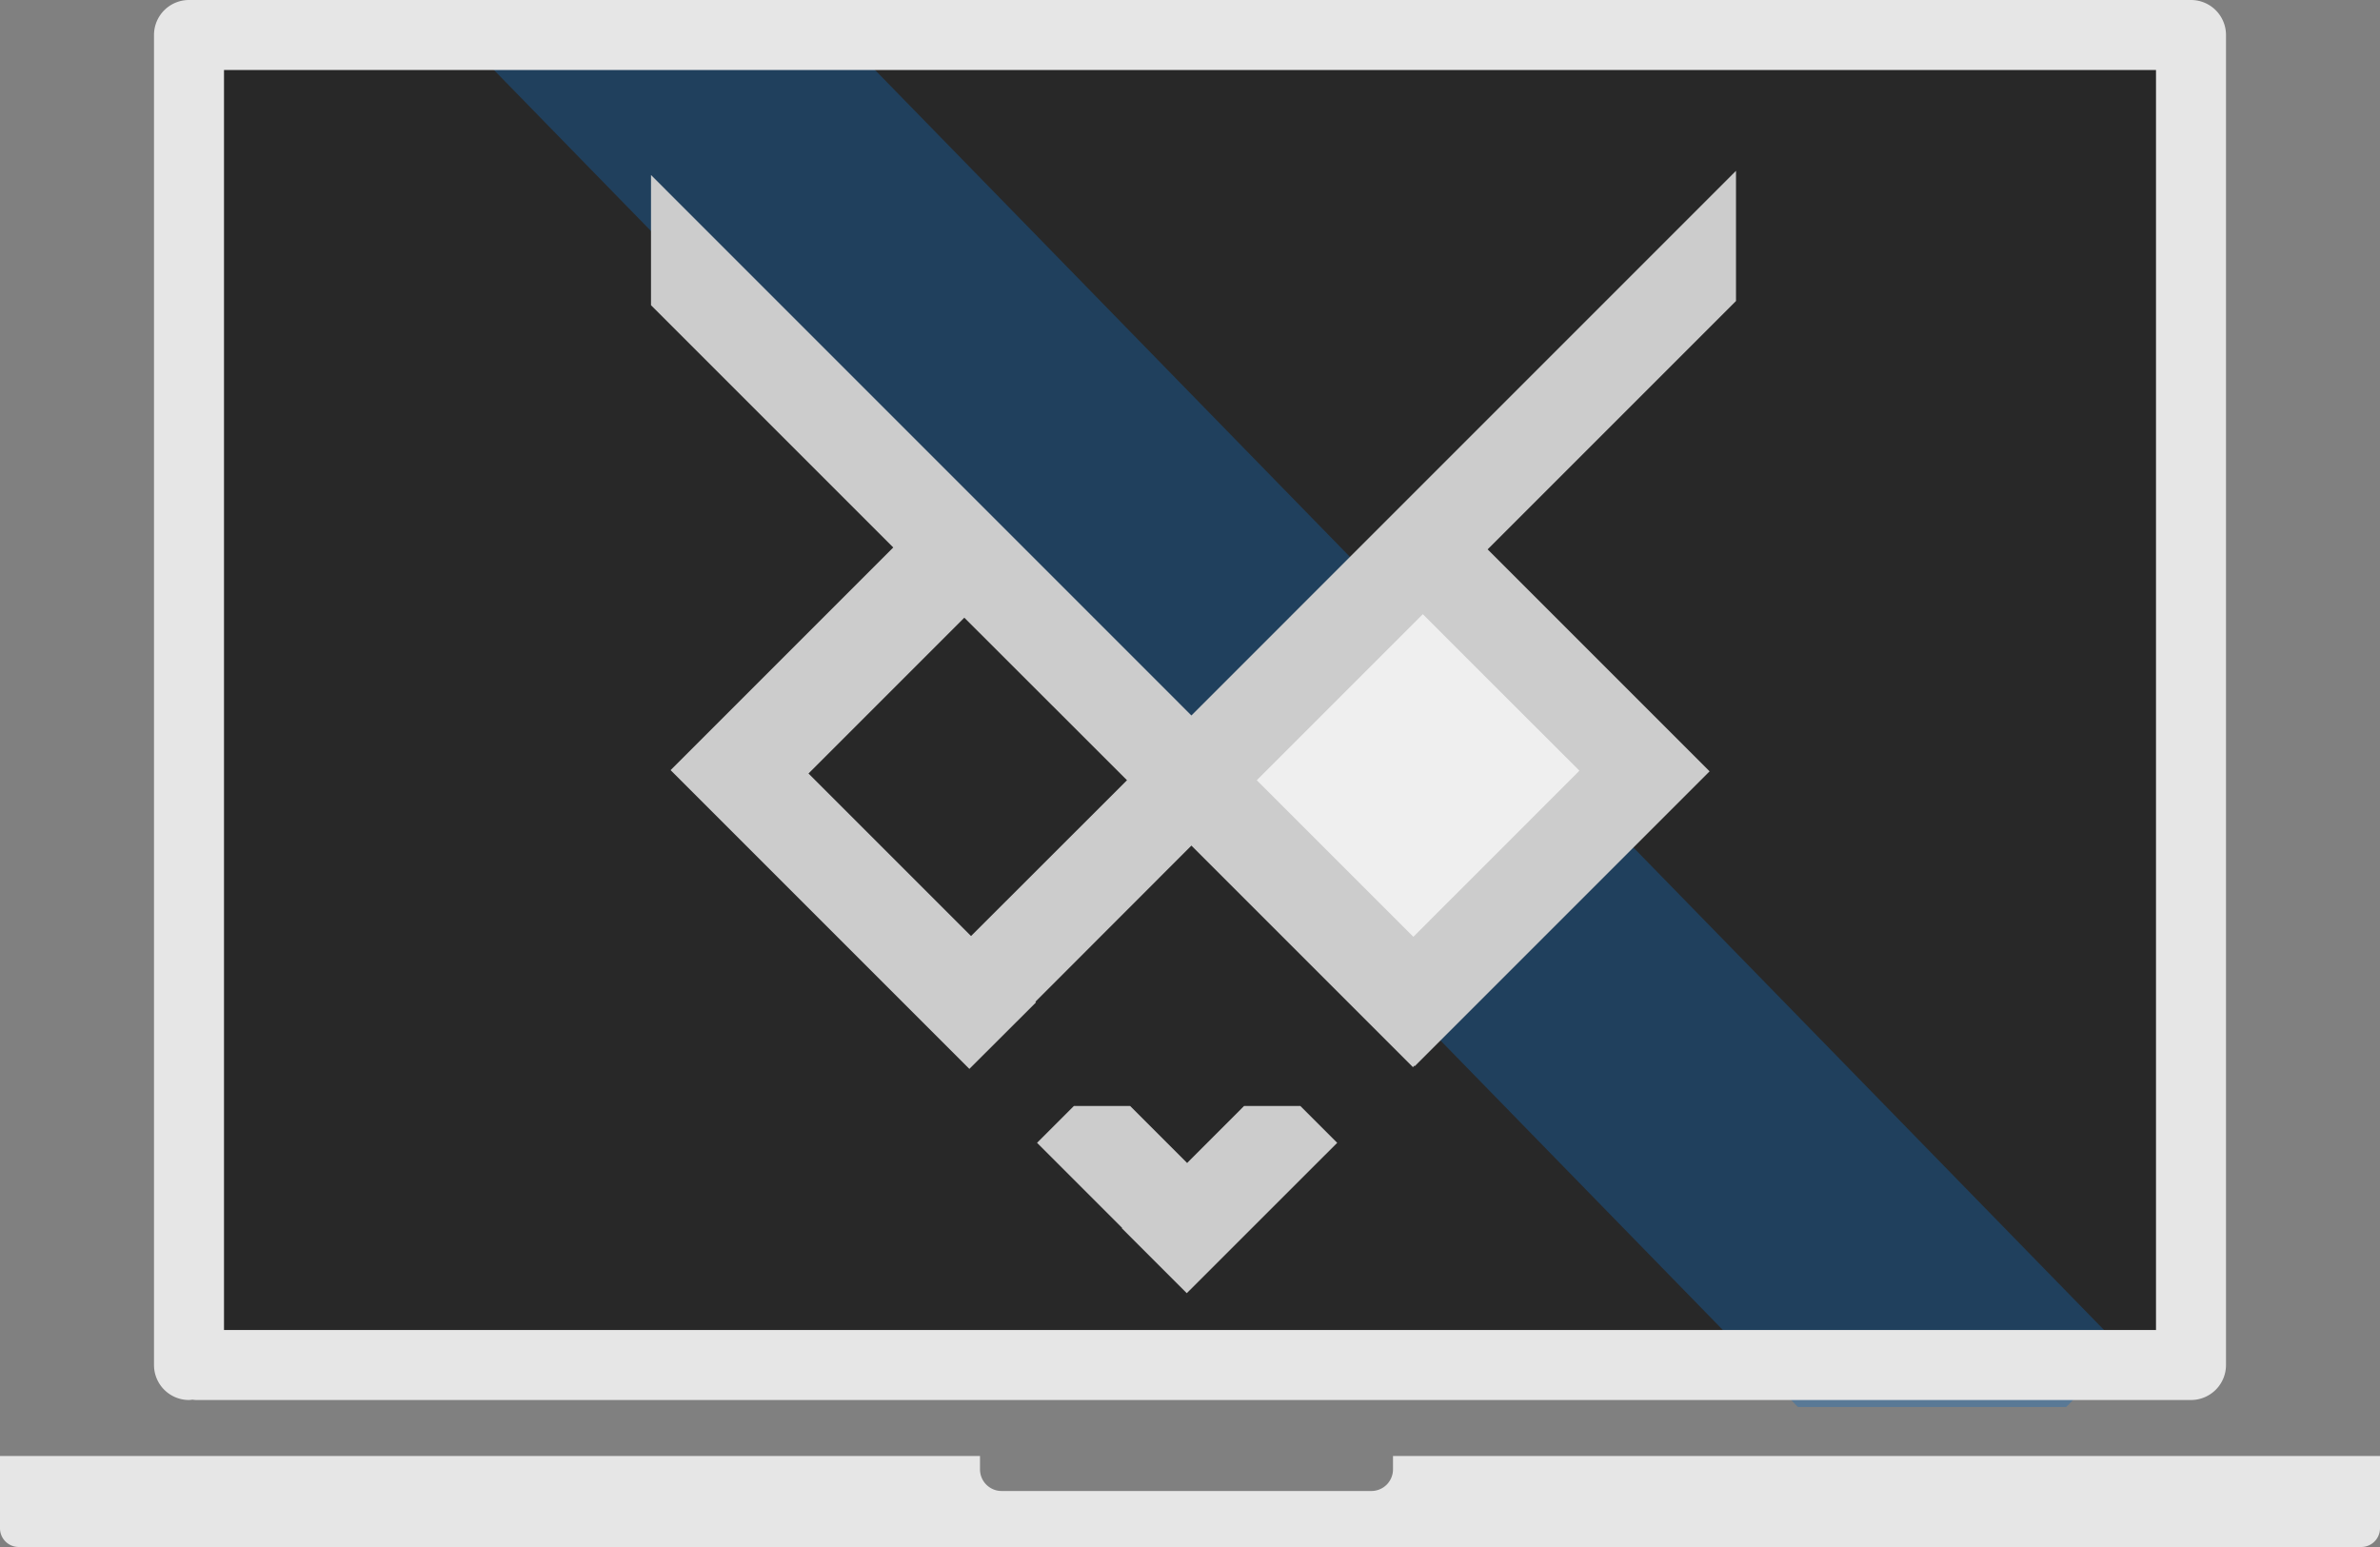 <svg xmlns="http://www.w3.org/2000/svg" viewBox="0 0 340 221"><rect x="0" y="0" width="340" height="221" fill="#808080" stroke="none"/><defs><style>.cls-1{fill:#282828;}.cls-2{fill:#136dc1;opacity:0.35;}.cls-3{fill:#efefef;}.cls-4{fill:#ccc;}.cls-5{fill:#e6e6e6;}</style></defs><g id="Слой_2" data-name="Слой 2"><g id="Слой_5" data-name="Слой 5"><rect class="cls-1" x="27" y="5" width="286" height="190"/><polygon class="cls-2" points="295.17 201 303.24 192.73 115.25 0 71.67 0 66.24 5.57 256.85 201 295.17 201"/><rect class="cls-3" x="178.8" y="91.15" width="47.09" height="39" transform="translate(-18.97 175.49) rotate(-45)"/><path class="cls-4" d="M248,24.4l-77.8,77.81L93,25V43.6l34.61,34.61L105.3,100.52l-9,9-.5.5,42.68,42.68L148,143.2l-.09-.09L170.2,120.8l31.65,31.65.21-.21.06.06,42.11-42.11-9.3-9.3L212.52,78.48,248,43ZM138.72,133.72,115.5,110.5l22.26-22.26L161,111.46Zm86.91-23.62-23.72,23.73-22.37-22.37,23.72-23.72Z"/><polygon class="cls-4" points="177.72 158 169.59 166.14 161.45 158 153.41 158 148.15 163.26 160.31 175.42 160.26 175.46 169.54 184.74 191.03 163.26 185.77 158 177.72 158"/><path class="cls-5" d="M27,200a4.23,4.23,0,0,0,.5-.05,4.23,4.23,0,0,0,.5.05H313a5,5,0,0,0,5-5V5a5,5,0,0,0-5-5H27a5,5,0,0,0-5,5V195A5,5,0,0,0,27,200ZM32,10H308V190H32Z"/><path class="cls-5" d="M199,208v1.91a3.09,3.09,0,0,1-3.09,3.09H143.09a3.09,3.09,0,0,1-3.09-3.09V208H0v10.37A2.68,2.68,0,0,0,2.67,221H337.33a2.68,2.68,0,0,0,2.67-2.67V208Z"/></g></g></svg>